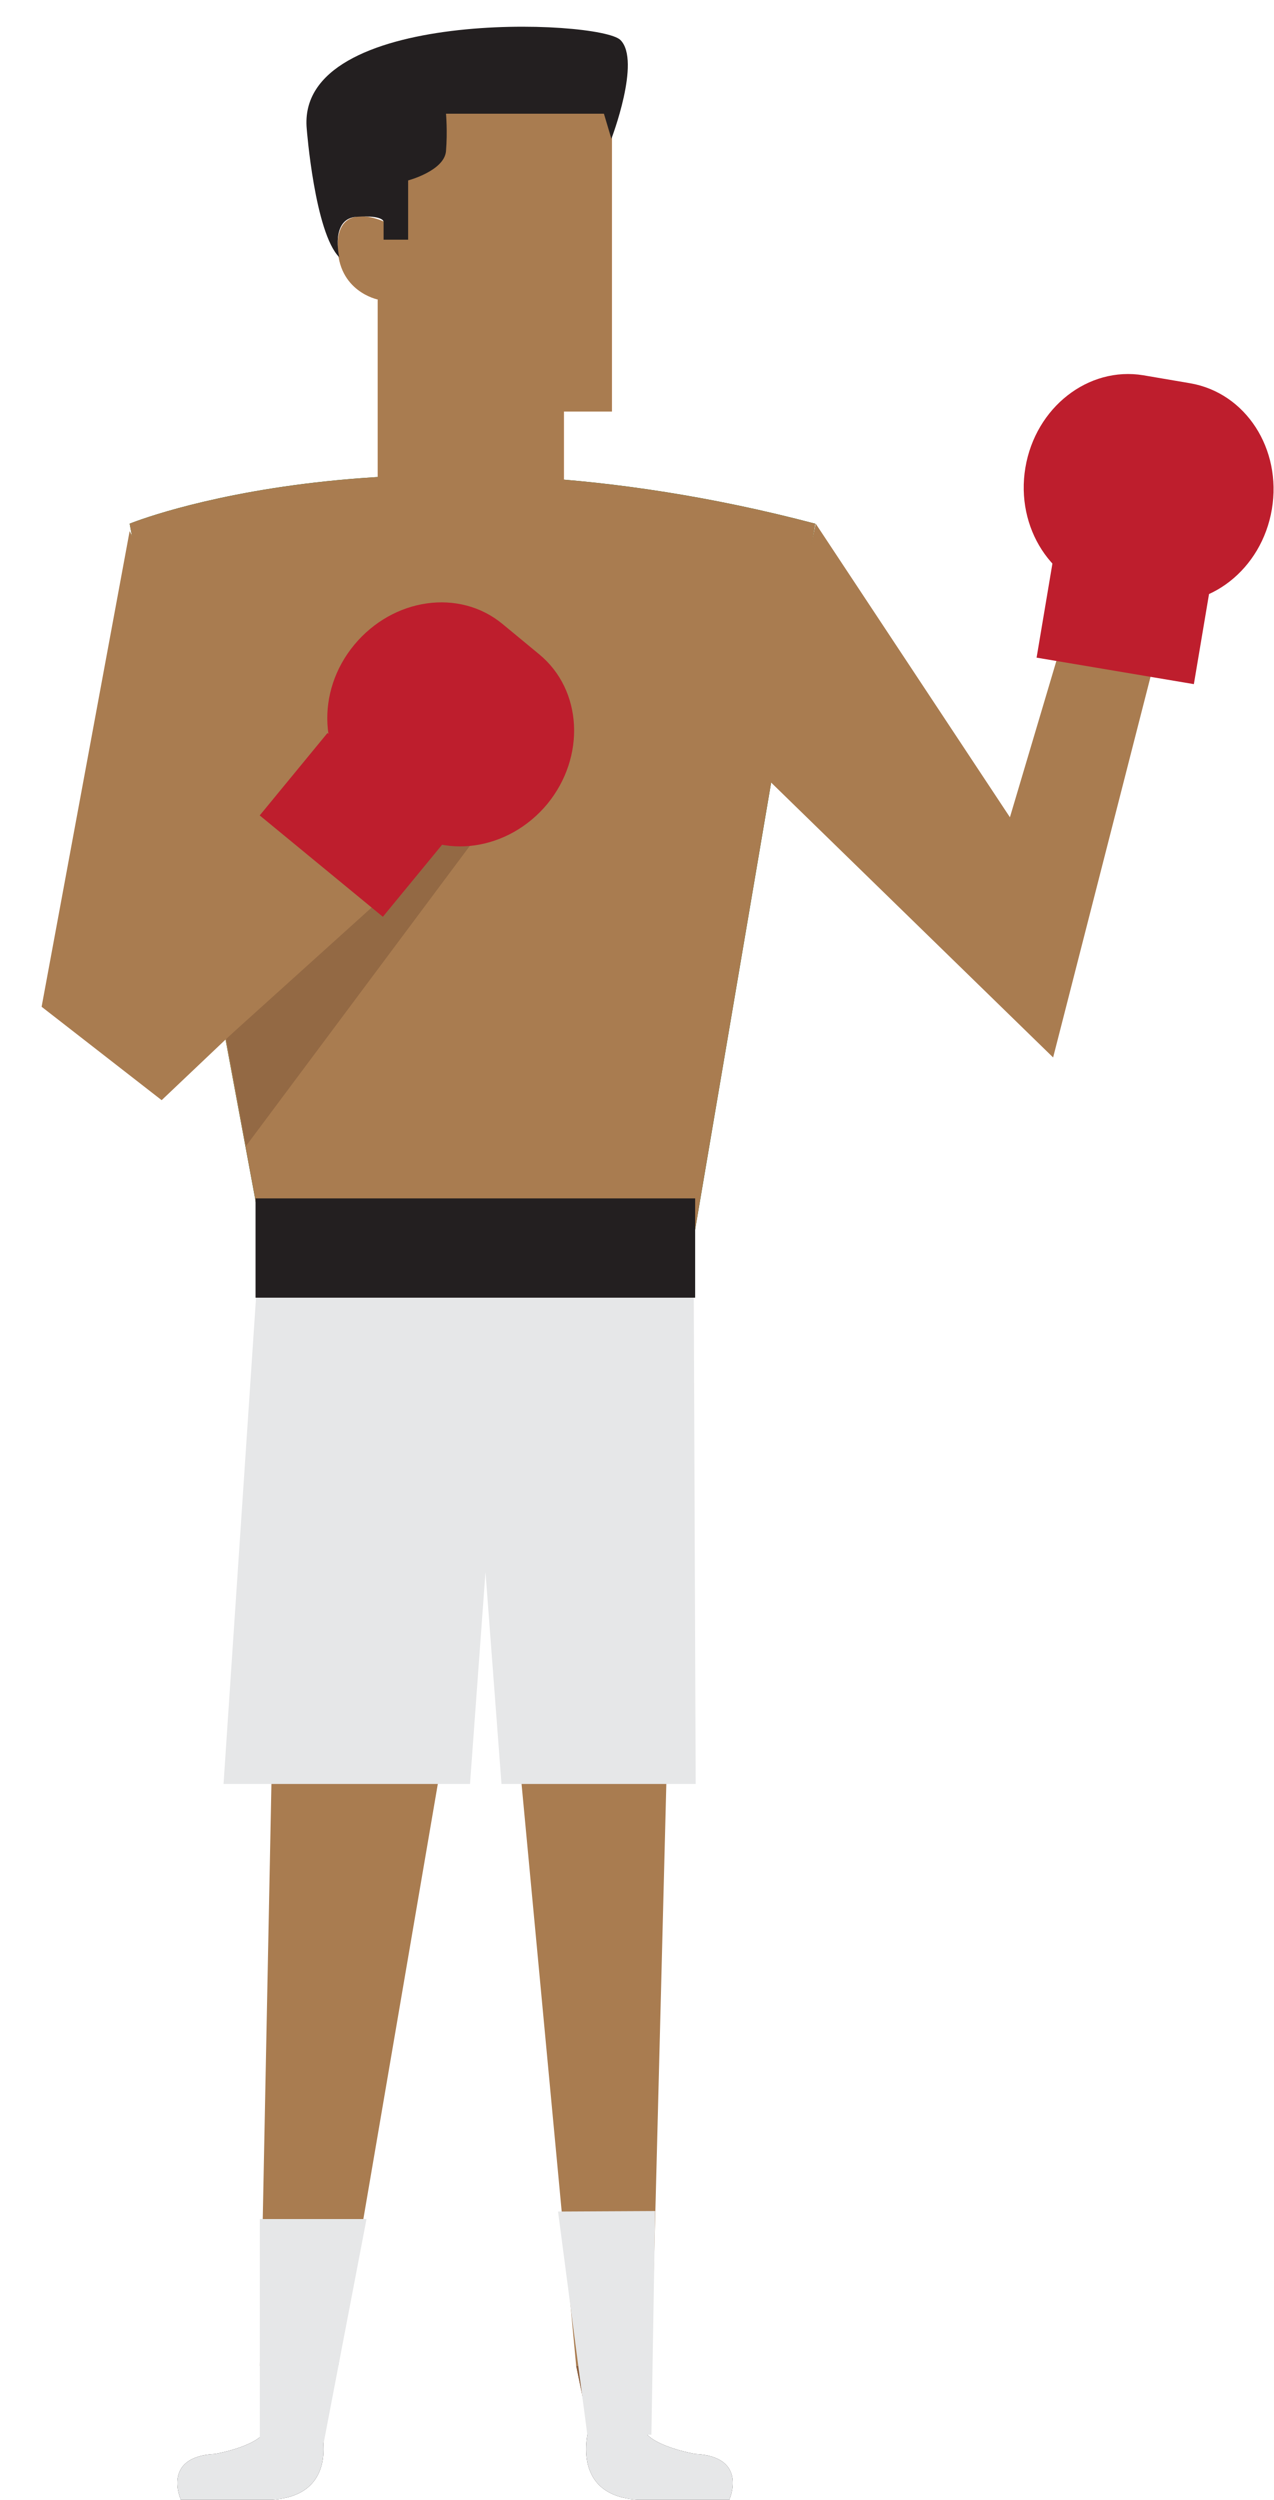 <?xml version="1.0" encoding="utf-8"?>
<!-- Generator: Adobe Illustrator 18.1.1, SVG Export Plug-In . SVG Version: 6.00 Build 0)  -->
<svg version="1.1" id="Layer_1" xmlns="http://www.w3.org/2000/svg" xmlns:xlink="http://www.w3.org/1999/xlink" x="0px" y="0px"
	 viewBox="0 0 238.8 468.3" enable-background="new 0 0 238.8 468.3" xml:space="preserve">
<g>
	<path fill="#18723C" d="M24.3,98.1c0,0,50.2-20.6,128.5,0l-23.6,138.7c0,0-29.6,2.4-79.1,0L24.3,98.1z"/>
	<path fill="#F9BD91" d="M114.7,17.9v59.2h-9v19.5c0,0-10.1,19.9-34.9,0V56.1c0,0-7.5-1.5-7.5-10.1s8.6-4.5,8.6-4.5V17.9H114.7z"/>
	<polygon fill="#8B5E3C" points="62.6,443.2 60.1,454.8 50,454.8 50,443.2 	"/>
	<path fill="#231F20" d="M50,454.8h10.1c0,0,3.9,12.7-9.2,13.5H33.9c0,0-3.7-8.1,6.4-8.6C40.3,459.7,49.1,458.2,50,454.8z"/>
	<polygon fill="#8B5E3C" points="108,443.2 110.4,454.8 120.5,454.8 120.5,443.2 	"/>
	<path fill="#231F20" d="M120.5,454.8h-10.1c0,0-3.9,12.7,9.2,13.5h17.1c0,0,3.7-8.1-6.4-8.6C130.3,459.7,121.5,458.2,120.5,454.8z"
		/>
	<path fill="#E6E7E8" d="M83.7,59.4h29.6c0,0-5.2-9.2-14.8-9.2S83.7,59.4,83.7,59.4z"/>
	<path fill="#E6E7E8" d="M83.7,59.4L82.3,61c0,0,13,2.2,17.1-1.6c0,0,10,2,14.9,1.6l-1.2-2C113,59,92.7,57.1,83.7,59.4z"/>
	<polygon fill="#A97C50" points="52.8,237.8 48.7,443.2 63.4,443.2 92.2,275 108,443.2 122.1,443.2 127.4,236.7 	"/>
	<path fill="#A97C50" d="M24.3,98.1c0,0,50.2-20.6,128.5,0l-23.6,138.7c0,0-29.6,2.4-79.1,0L24.3,98.1z"/>
	<path fill="#A97C50" d="M114.7,17.9v59.2h-9v19.5c0,0-10.1,19.9-34.9,0V56.1c0,0-7.5-1.5-7.5-10.1s8.6-4.5,8.6-4.5V17.9H114.7z"/>
	<polygon fill="#8B5E3C" points="62.6,443.2 60.1,454.8 50,454.8 50,443.2 	"/>
	<path fill="#E6E7E8" d="M50,454.8h10.1c0,0,3.9,12.7-9.2,13.5H33.9c0,0-3.7-8.1,6.4-8.6C40.3,459.7,49.1,458.2,50,454.8z"/>
	<polygon fill="#8B5E3C" points="108,443.2 110.4,454.8 120.5,454.8 120.5,443.2 	"/>
	<path fill="#E6E7E8" d="M120.5,454.8h-10.1c0,0-3.9,12.7,9.2,13.5h17.1c0,0,3.7-8.1-6.4-8.6C130.3,459.7,121.5,458.2,120.5,454.8z"
		/>
	<polygon fill="#E6E7E8" points="48.7,232.5 41.9,334.2 88.1,334.2 91,294.5 94,334.2 130.4,334.2 130,232.5 	"/>
	<polygon fill="#E6E7E8" points="48.7,415.7 68.7,415.7 60.7,457.5 48.7,457.5 	"/>
	<polygon fill="#E6E7E8" points="122.8,414.2 104.6,414.3 110.1,456.2 122.1,456.1 	"/>
	<rect x="47.9" y="224.5" fill="#231F20" width="82.4" height="18.6"/>
	<polyline fill="#A97C50" points="152.9,98.1 189.3,153.1 203.1,106.7 220.8,106.7 197.4,198.1 142.9,145 	"/>
	<path fill="#BE1E2D" d="M238.4,95.4c-1.9,11.3-11.8,19-22.1,17.3l-8.8-1.5c-10.3-1.7-17.2-12.3-15.3-23.6l0,0
		c1.9-11.3,11.8-19,22.1-17.3l8.8,1.5C233.5,73.6,240.3,84.1,238.4,95.4L238.4,95.4z"/>
	
		<rect x="195.8" y="105.8" transform="matrix(0.986 0.166 -0.166 0.986 22.123 -33.343)" fill="#BE1E2D" width="29.9" height="20"/>
	<path fill="#231F20" d="M71.9,41.5v3.4h3.4h1.2V33.8c0,0,6.8-1.8,7.1-5.5c0.3-3.7,0-7,0-7h29.6l1.4,4.7c0,0,5.6-14.6,1.7-18.5
		S55.3,1.3,57.5,24.2c0,0,1.5,19.4,6.1,24c0,0-1.8-7.4,3.4-7.6C71.8,40.3,71.9,41.5,71.9,41.5z"/>
	<polygon fill="#936944" points="42.4,194.6 99.6,143 46.1,214.7 	"/>
	<polygon fill="#A97C50" points="24.3,99.5 7.8,188.6 30.3,206.1 69,169.4 53.8,156.9 	"/>
	<path fill="#BE1E2D" d="M102.6,150.6c-7.3,8.8-19.7,10.6-27.8,3.9l-6.9-5.7c-8.1-6.6-8.8-19.2-1.5-28l0,0
		c7.3-8.8,19.7-10.6,27.8-3.9l6.9,5.7C109.2,129.3,109.8,141.8,102.6,150.6L102.6,150.6z"/>
	
		<rect x="51.7" y="144.6" transform="matrix(0.772 0.635 -0.635 0.772 113.29 -7.144)" fill="#BE1E2D" width="29.9" height="20"/>
</g>
</svg>
